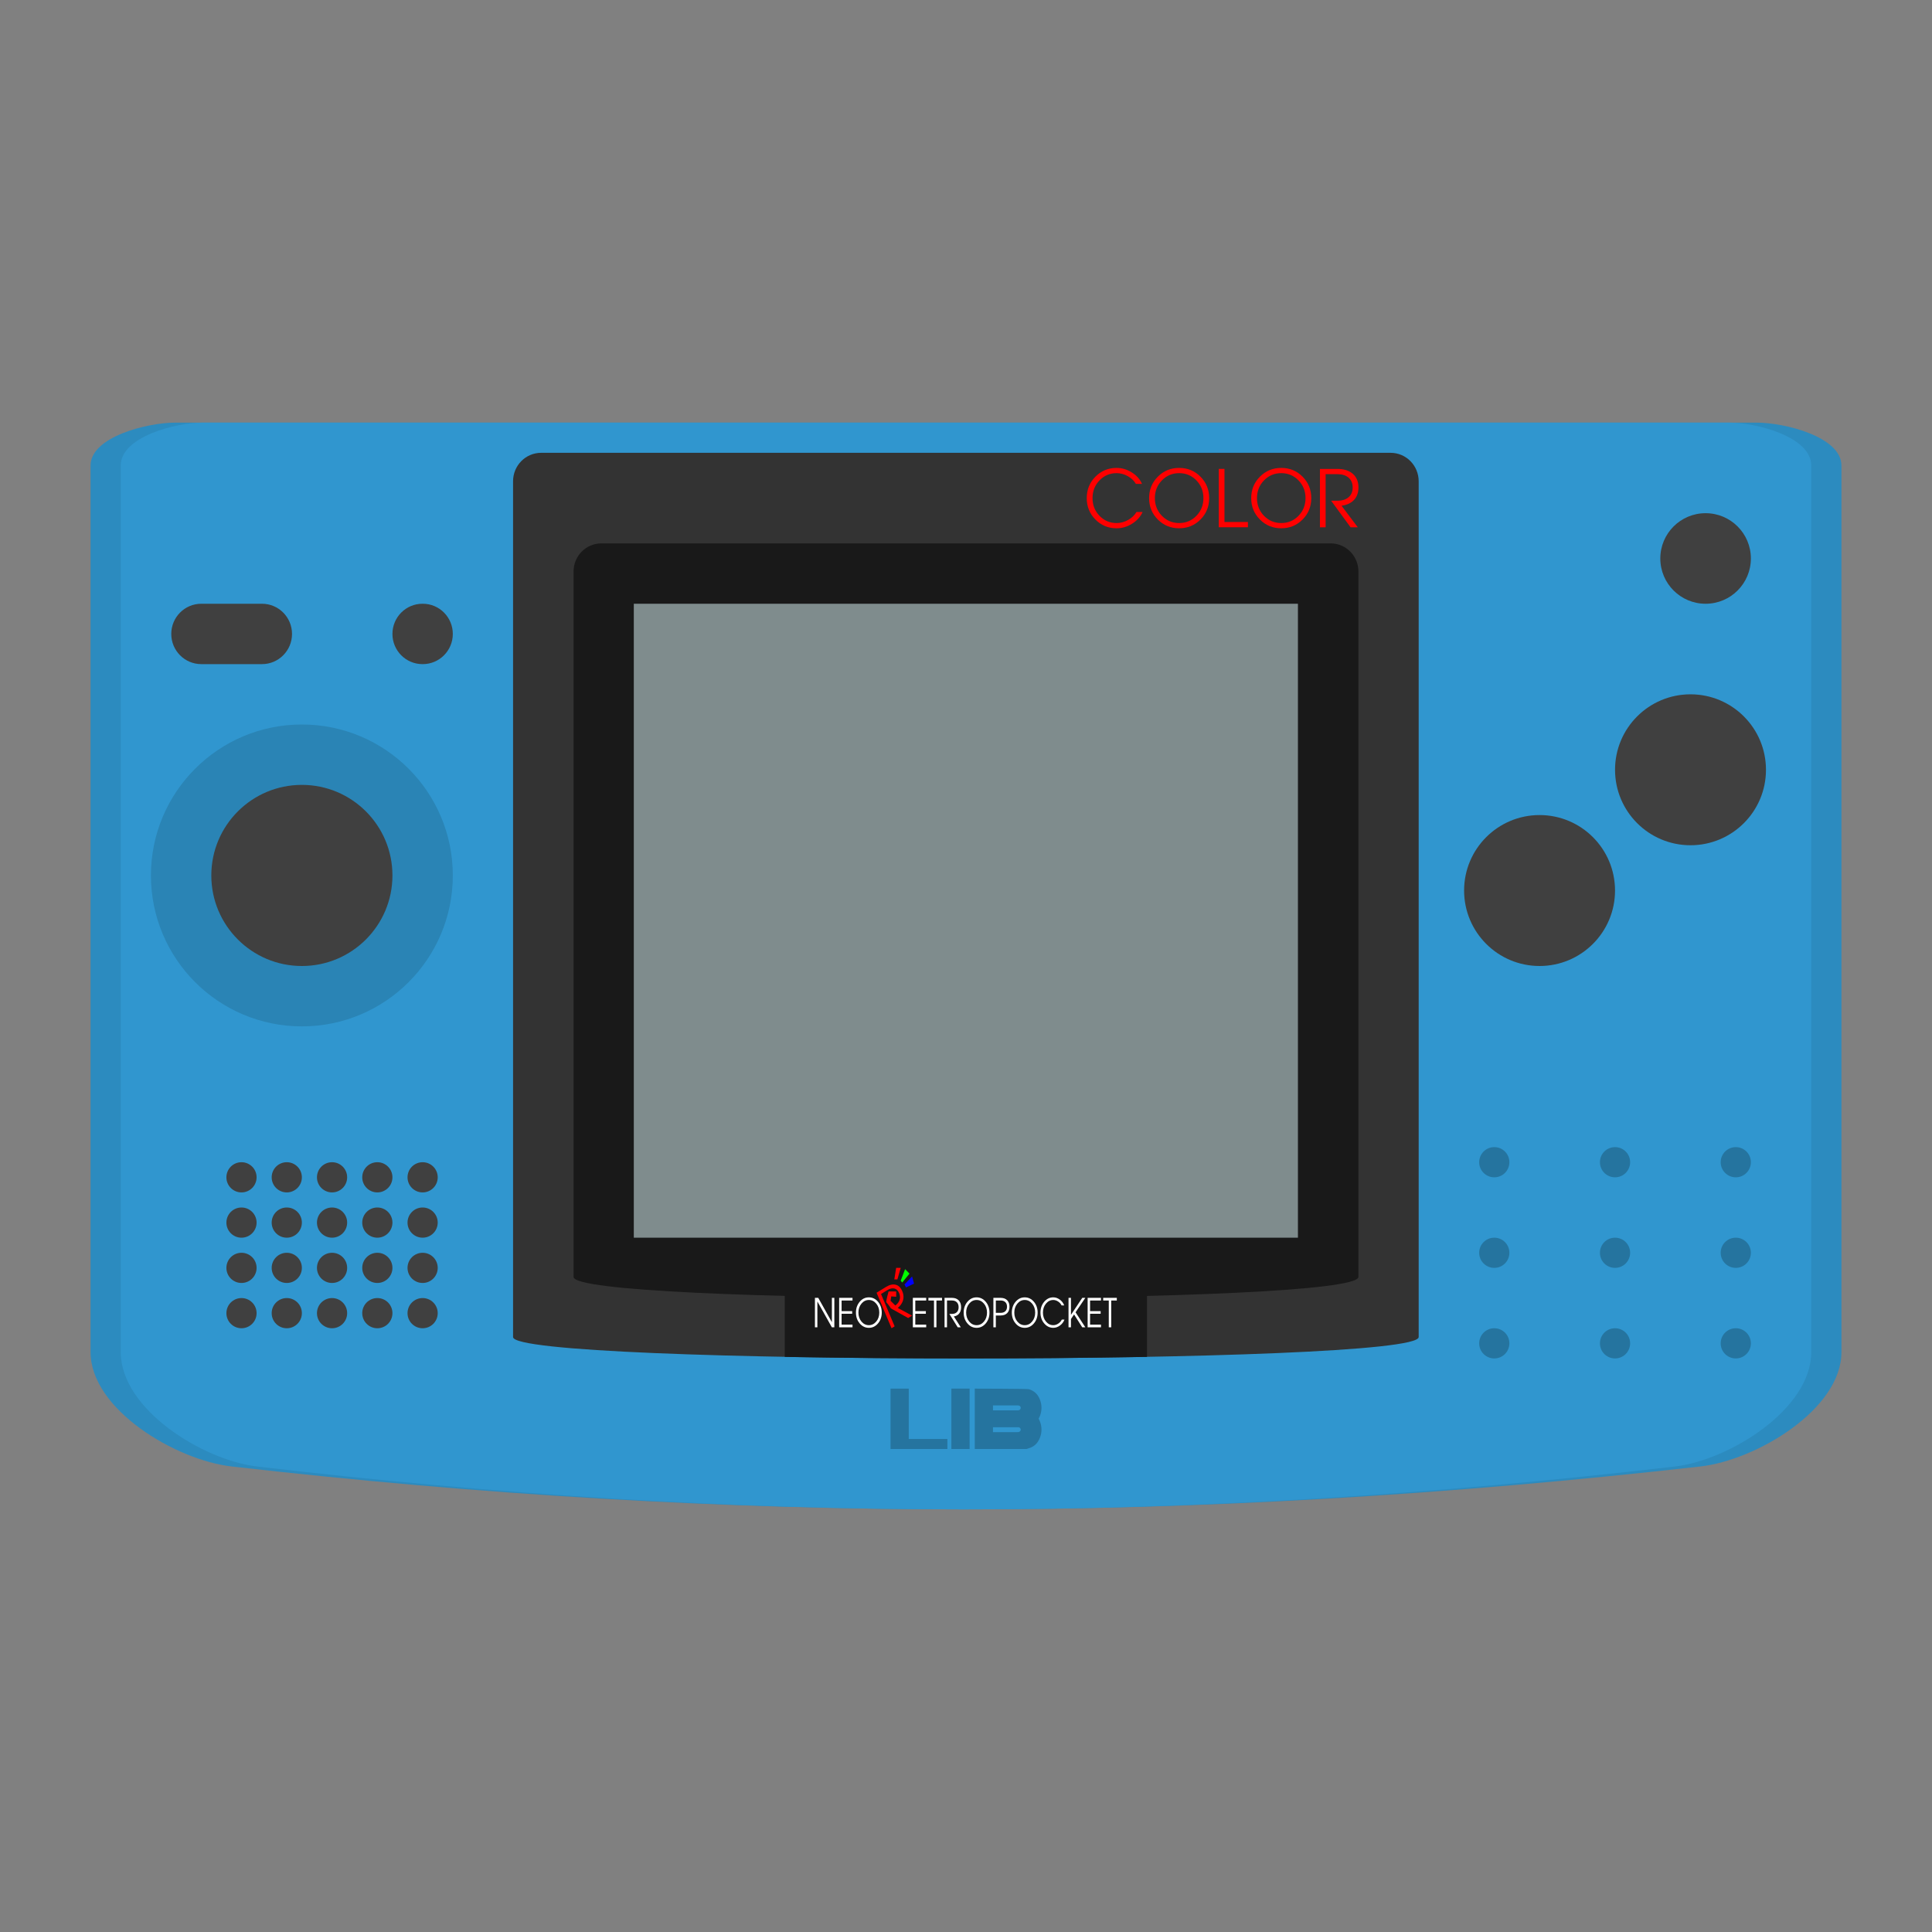 <?xml version="1.0" encoding="UTF-8" standalone="no"?>
<svg
   xmlns:dc="http://purl.org/dc/elements/1.1/"
   xmlns:cc="http://creativecommons.org/ns#"
   xmlns:rdf="http://www.w3.org/1999/02/22-rdf-syntax-ns#"
   xmlns:svg="http://www.w3.org/2000/svg"
   xmlns="http://www.w3.org/2000/svg"
   xmlns:sodipodi="http://sodipodi.sourceforge.net/DTD/sodipodi-0.dtd"
   xmlns:inkscape="http://www.inkscape.org/namespaces/inkscape"
   viewBox="0 0 341.333 341.333"
   height="256"
   width="256"
   xml:space="preserve"
   id="svg2"
   version="1.1"
   sodipodi:docname="SNK - Neo Geo Pocket Color.svg"
   inkscape:version="0.92.2 (5c3e80d, 2017-08-06)"><rect x="0" y="0" width="341.333" height="341.333" fill="#808080" stroke="none"/><sodipodi:namedview
     pagecolor="#ffffff"
     bordercolor="#666666"
     borderopacity="1"
     objecttolerance="10"
     gridtolerance="10"
     guidetolerance="10"
     inkscape:pageopacity="0"
     inkscape:pageshadow="2"
     inkscape:window-width="1024"
     inkscape:window-height="705"
     id="namedview150"
     showgrid="false"
     inkscape:pagecheckerboard="true"
     inkscape:zoom="1.9555921"
     inkscape:cx="98.149394"
     inkscape:cy="91.980992"
     inkscape:window-x="-8"
     inkscape:window-y="-8"
     inkscape:window-maximized="1"
     inkscape:current-layer="svg2" /><defs
     id="defs6"><clipPath
       id="clipPath18"
       clipPathUnits="userSpaceOnUse"><path
         id="path16"
         d="M 0,256 H 256 V 0 H 0 Z" /></clipPath><clipPath
       id="clipPath26"
       clipPathUnits="userSpaceOnUse"><path
         id="path24"
         d="M 4,208 H 252 V 48 H 4 Z" /></clipPath></defs><g
     id="g22"
     transform="matrix(1.333,0,0,-1.333,0,341.333)" /><path
     id="path38"
     style="fill:#2c8bbf;fill-opacity:1;fill-rule:nonzero;stroke:none;stroke-width:1.333"
     d="M 30.968,74.667 H 310.365 c 4.989,0 14.968,2.527 14.968,7.579 V 238.88 c 0,10.105 -15.028,19.095 -24.945,20.211 -89.807,10.107 -170.745,10.096 -259.441,0 C 31.014,257.961 16,248.985 16,238.88 V 82.245 c 0,-5.052 9.979,-7.579 14.968,-7.579"
     inkscape:connector-curvature="0" /><path
     id="path42"
     style="fill:#3096cf;fill-opacity:1;fill-rule:nonzero;stroke:none;stroke-width:1.333"
     d="M 35.785,74.667 H 305.549 c 4.816,0 14.451,2.527 14.451,7.579 V 238.88 c 0,10.105 -14.511,19.095 -24.085,20.211 -86.709,10.107 -164.857,10.096 -250.495,0 C 35.83,257.961 21.333,248.985 21.333,238.88 V 82.245 c 0,-5.052 9.635,-7.579 14.452,-7.579"
     inkscape:connector-curvature="0" /><path
     id="path46"
     style="fill:#333333;fill-opacity:1;fill-rule:nonzero;stroke:none;stroke-width:1.333"
     d="M 95.613,80 H 245.674 c 2.753,0 4.969,2.248 4.969,5.04 V 236.22 c 0,5.04 -160,5.04 -160,0 V 85.04 c 0,-2.792 2.216,-5.04 4.969,-5.04"
     inkscape:connector-curvature="0" /><path
     id="path50"
     style="fill:#191919;fill-opacity:1;fill-rule:nonzero;stroke:none;stroke-width:1.333"
     d="m 106.255,96 h 128.823 c 2.727,0 4.921,2.223 4.921,4.984 v 124.611 c 0,4.985 -138.667,4.985 -138.667,0 V 100.984 c 0,-2.761 2.196,-4.984 4.923,-4.984"
     inkscape:connector-curvature="0" /><path
     inkscape:connector-curvature="0"
     d="m 111.977,106.667 h 117.333 v 112 H 111.977 Z"
     style="fill:#7f8c8d;fill-opacity:1;fill-rule:nonzero;stroke:none;stroke-width:1.333;font-variant-east_asian:normal;opacity:1;vector-effect:none;stroke-linecap:butt;stroke-linejoin:miter;stroke-miterlimit:4;stroke-dasharray:none;stroke-dashoffset:0;stroke-opacity:1"
     id="path52" /><path
     id="path56"
     style="fill:#191919;fill-opacity:1;fill-rule:nonzero;stroke:none;stroke-width:1.333"
     d="m 202.644,239.727 v -13.865 h -64 v 13.865 c 20.288,0.364 43.712,0.364 64,0"
     inkscape:connector-curvature="0" /><path
     id="path60"
     style="fill:#ffffff;fill-opacity:1;fill-rule:nonzero;stroke:none;stroke-width:1.333"
     d="m 144.409,234.501 h -0.216 -0.216 v -5.204 h 0.293 0.295 l 2.409,4.301 v -4.301 h 0.216 0.216 v 5.204 h -0.216 -0.22 l -2.561,-4.571 z"
     inkscape:connector-curvature="0" /><path
     id="path64"
     style="fill:#ffffff;fill-opacity:1;fill-rule:nonzero;stroke:none;stroke-width:1.333"
     d="m 148.256,234.501 v -5.204 h 2.36 v 0.233 0.237 h -1.928 v 1.872 h 1.868 v 0.233 0.237 h -1.868 v 1.92 h 1.928 v 0.233 0.237 z"
     inkscape:connector-curvature="0" /><path
     id="path68"
     style="fill:#ffffff;fill-opacity:1;fill-rule:nonzero;stroke:none;stroke-width:1.333"
     d="m 154.812,233.479 c 0.356,-0.429 0.533,-0.956 0.533,-1.579 0,-0.623 -0.177,-1.149 -0.533,-1.58 -0.356,-0.431 -0.792,-0.647 -1.309,-0.647 -0.516,0 -0.952,0.216 -1.308,0.647 -0.356,0.431 -0.535,0.957 -0.535,1.58 0,0.623 0.179,1.149 0.535,1.579 0.356,0.429 0.792,0.644 1.308,0.644 0.517,0 0.953,-0.215 1.309,-0.644 m -2.927,0.332 c -0.443,-0.52 -0.663,-1.157 -0.663,-1.911 0,-0.753 0.22,-1.391 0.663,-1.912 0.441,-0.521 0.98,-0.781 1.617,-0.781 0.639,0 1.179,0.26 1.619,0.781 0.441,0.521 0.661,1.159 0.661,1.912 0,0.753 -0.22,1.391 -0.661,1.911 -0.44,0.52 -0.98,0.78 -1.619,0.78 -0.637,0 -1.176,-0.26 -1.617,-0.78"
     inkscape:connector-curvature="0" /><path
     id="path72"
     style="fill:#ffffff;fill-opacity:1;fill-rule:nonzero;stroke:none;stroke-width:1.333"
     d="m 161.276,234.501 v -5.204 h 2.36 v 0.233 0.237 h -1.928 v 1.872 h 1.868 v 0.233 0.237 h -1.868 v 1.92 h 1.928 v 0.233 0.237 z"
     inkscape:connector-curvature="0" /><path
     id="path76"
     style="fill:#ffffff;fill-opacity:1;fill-rule:nonzero;stroke:none;stroke-width:1.333"
     d="m 165.012,229.767 h -0.987 v -0.233 -0.237 h 2.405 v 0.233 0.237 h -0.987 v 4.733 h -0.216 -0.216 z"
     inkscape:connector-curvature="0" /><path
     id="path80"
     style="fill:#ffffff;fill-opacity:1;fill-rule:nonzero;stroke:none;stroke-width:1.333"
     d="m 166.877,229.296 h 0.216 1.097 c 0.504,0 0.899,0.147 1.183,0.439 0.285,0.292 0.427,0.697 0.427,1.217 0,0.517 -0.141,0.921 -0.427,1.212 -0.22,0.223 -0.505,0.361 -0.856,0.416 l 1.232,1.92 h -0.273 -0.273 l -1.475,-2.367 h 0.463 c 0.368,0 0.655,-0.104 0.861,-0.312 0.207,-0.209 0.311,-0.499 0.311,-0.869 0,-0.373 -0.104,-0.665 -0.311,-0.875 -0.207,-0.209 -0.493,-0.315 -0.861,-0.315 h -0.881 v 4.737 h -0.216 -0.216 z"
     inkscape:connector-curvature="0" /><path
     id="path84"
     style="fill:#ffffff;fill-opacity:1;fill-rule:nonzero;stroke:none;stroke-width:1.333"
     d="m 173.845,233.479 c 0.356,-0.429 0.533,-0.956 0.533,-1.579 0,-0.623 -0.177,-1.149 -0.533,-1.58 -0.356,-0.431 -0.792,-0.647 -1.309,-0.647 -0.516,0 -0.952,0.216 -1.308,0.647 -0.356,0.431 -0.535,0.957 -0.535,1.58 0,0.623 0.179,1.149 0.535,1.579 0.356,0.429 0.792,0.644 1.308,0.644 0.517,0 0.953,-0.215 1.309,-0.644 m -2.927,0.332 c -0.443,-0.52 -0.663,-1.157 -0.663,-1.911 0,-0.753 0.22,-1.391 0.663,-1.912 0.441,-0.521 0.98,-0.781 1.617,-0.781 0.639,0 1.179,0.26 1.619,0.781 0.441,0.521 0.661,1.159 0.661,1.912 0,0.753 -0.22,1.391 -0.661,1.911 -0.44,0.52 -0.98,0.78 -1.619,0.78 -0.637,0 -1.176,-0.26 -1.617,-0.78"
     inkscape:connector-curvature="0" /><path
     id="path88"
     style="fill:#ffffff;fill-opacity:1;fill-rule:nonzero;stroke:none;stroke-width:1.333"
     d="m 175.937,231.945 h 0.847 c 0.355,0 0.632,-0.096 0.831,-0.288 0.199,-0.193 0.299,-0.46 0.299,-0.801 0,-0.341 -0.1,-0.608 -0.299,-0.801 -0.199,-0.195 -0.476,-0.291 -0.831,-0.291 h -0.847 z m -0.432,-2.649 h 0.216 1.063 c 0.492,0 0.876,0.139 1.152,0.415 0.277,0.276 0.416,0.657 0.416,1.145 0,0.488 -0.139,0.869 -0.416,1.144 -0.276,0.275 -0.66,0.412 -1.152,0.412 h -0.847 v 2.089 h -0.216 -0.216 z"
     inkscape:connector-curvature="0" /><path
     id="path92"
     style="fill:#ffffff;fill-opacity:1;fill-rule:nonzero;stroke:none;stroke-width:1.333"
     d="m 182.353,233.479 c 0.356,-0.429 0.533,-0.956 0.533,-1.579 0,-0.623 -0.177,-1.149 -0.533,-1.58 -0.356,-0.431 -0.792,-0.647 -1.309,-0.647 -0.516,0 -0.952,0.216 -1.308,0.647 -0.356,0.431 -0.535,0.957 -0.535,1.58 0,0.623 0.179,1.149 0.535,1.579 0.356,0.429 0.792,0.644 1.308,0.644 0.517,0 0.953,-0.215 1.309,-0.644 m -2.927,0.332 c -0.443,-0.52 -0.663,-1.157 -0.663,-1.911 0,-0.753 0.22,-1.391 0.663,-1.912 0.441,-0.521 0.98,-0.781 1.617,-0.781 0.639,0 1.179,0.26 1.619,0.781 0.441,0.521 0.661,1.159 0.661,1.912 0,0.753 -0.22,1.391 -0.661,1.911 -0.44,0.52 -0.98,0.78 -1.619,0.78 -0.637,0 -1.176,-0.26 -1.617,-0.78"
     inkscape:connector-curvature="0" /><path
     id="path96"
     style="fill:#ffffff;fill-opacity:1;fill-rule:nonzero;stroke:none;stroke-width:1.333"
     d="m 188.063,233.137 c -0.157,0.421 -0.421,0.769 -0.793,1.043 -0.372,0.273 -0.765,0.411 -1.18,0.411 -0.633,0 -1.169,-0.26 -1.608,-0.78 -0.439,-0.52 -0.659,-1.156 -0.659,-1.911 0,-0.753 0.22,-1.391 0.659,-1.911 0.439,-0.521 0.975,-0.783 1.608,-0.783 0.405,0 0.791,0.135 1.153,0.403 0.363,0.268 0.621,0.609 0.777,1.024 h -0.467 c -0.136,-0.283 -0.341,-0.512 -0.615,-0.691 -0.275,-0.179 -0.557,-0.268 -0.849,-0.268 -0.512,0 -0.944,0.215 -1.297,0.645 -0.355,0.431 -0.531,0.957 -0.531,1.58 0,0.624 0.176,1.149 0.531,1.579 0.353,0.429 0.785,0.644 1.297,0.644 0.301,0 0.593,-0.092 0.875,-0.276 0.281,-0.184 0.492,-0.421 0.632,-0.709 z"
     inkscape:connector-curvature="0" /><path
     id="path100"
     style="fill:#ffffff;fill-opacity:1;fill-rule:nonzero;stroke:none;stroke-width:1.333"
     d="m 188.78,229.296 h 0.216 0.216 v 3.001 l 1.996,-3.001 h 0.271 0.269 l -1.725,2.549 1.725,2.655 h -0.272 -0.273 l -1.444,-2.272 -0.547,0.805 v 1.467 h -0.216 -0.216 z"
     inkscape:connector-curvature="0" /><path
     id="path104"
     style="fill:#ffffff;fill-opacity:1;fill-rule:nonzero;stroke:none;stroke-width:1.333"
     d="m 192.155,234.501 v -5.204 h 2.36 v 0.233 0.237 h -1.928 v 1.872 h 1.868 v 0.233 0.237 h -1.868 v 1.92 h 1.928 v 0.233 0.237 z"
     inkscape:connector-curvature="0" /><path
     id="path108"
     style="fill:#ffffff;fill-opacity:1;fill-rule:nonzero;stroke:none;stroke-width:1.333"
     d="m 195.891,229.767 h -0.987 v -0.233 -0.237 H 197.31 v 0.233 0.237 h -0.987 v 4.733 h -0.216 -0.216 z"
     inkscape:connector-curvature="0" /><path
     id="path112"
     style="fill:#ff0000;fill-opacity:1;fill-rule:nonzero;stroke:none;stroke-width:1.333"
     d="m 158.61,231.076 c 0.416,-0.339 0.705,-0.728 0.871,-1.167 0.212,-0.571 0.187,-1.169 -0.076,-1.793 -0.264,-0.627 -0.651,-1.007 -1.157,-1.137 -0.508,-0.132 -1.08,-0.001 -1.717,0.391 l -1.388,0.852 -0.273,0.168 2.643,6.277 0.273,-0.168 0.272,-0.168 -2.404,-5.713 1.113,-0.685 c 0.465,-0.285 0.881,-0.381 1.249,-0.289 0.368,0.092 0.645,0.363 0.836,0.813 0.188,0.448 0.204,0.877 0.049,1.289 -0.131,0.345 -0.376,0.644 -0.724,0.9 l -0.835,-0.832 0.113,-0.775 0.876,0.064 v -0.936 h -1.343 c 0,0 -0.501,1.776 -0.395,1.905 0.107,0.129 0.721,0.872 0.791,1.079 l 3.065,1.709 0.345,-0.212 0.345,-0.212 z"
     inkscape:connector-curvature="0" /><path
     id="path116"
     style="fill:#ff0000;fill-opacity:1;fill-rule:nonzero;stroke:none;stroke-width:1.333"
     d="m 158.331,224 h 0.801 l -0.588,2.035 h -0.54 z"
     inkscape:connector-curvature="0" /><path
     id="path120"
     style="fill:#00ff00;fill-opacity:1;fill-rule:nonzero;stroke:none;stroke-width:1.333"
     d="m 159.133,226.261 0.267,0.323 1.284,-1.567 -0.776,-0.791 z"
     inkscape:connector-curvature="0" /><path
     id="path124"
     style="fill:#0000ff;fill-opacity:1;fill-rule:nonzero;stroke:none;stroke-width:1.333"
     d="m 159.801,226.929 1.34,-1.411 0.344,1.259 -1.417,0.679 z"
     inkscape:connector-curvature="0" /><path
     inkscape:connector-curvature="0"
     d="m 168.084,245.333 h 3.219 V 256 H 168.084 Z"
     style="fill:#25749f;fill-opacity:1;fill-rule:nonzero;stroke:none;stroke-width:1.333"
     id="path126" /><path
     id="path130"
     style="fill:#25749f;fill-opacity:1;fill-rule:nonzero;stroke:none;stroke-width:1.333"
     d="m 180.084,252.959 c -0.072,0.033 -0.156,0.047 -0.235,0.057 -0.081,0.009 -0.163,0.003 -0.244,0.003 -1.391,0 -2.783,0 -4.173,0 v -0.863 h 4.516 c 0.041,0.007 0.081,0.016 0.12,0.031 0.159,0.061 0.275,0.235 0.265,0.395 -0.009,0.177 -0.097,0.307 -0.249,0.377 m -0.525,-4.664 c 0.091,0 0.181,-0.005 0.271,0.003 0.081,0.007 0.164,0.017 0.239,0.045 0.159,0.061 0.275,0.235 0.265,0.395 -0.009,0.177 -0.097,0.308 -0.249,0.377 -0.072,0.033 -0.156,0.048 -0.235,0.057 -0.033,0.004 -0.068,0.004 -0.101,0.004 -0.011,0 -0.02,0 -0.031,0 -0.037,0 -0.075,-10e-4 -0.112,-10e-4 -1.391,0 -2.783,0 -4.173,0 v -0.88 c 1.376,0 2.751,0 4.127,0 m 3.943,2.347 c 0.079,-0.139 0.149,-0.287 0.212,-0.445 0.389,-0.988 0.38,-1.992 -0.011,-2.976 -0.367,-0.927 -1.023,-1.527 -1.948,-1.787 -0.308,-0.087 -9.543,-0.101 -9.543,-0.101 v 10.667 c 0,0 7.188,0 9.172,0 0.091,-0.035 0.18,-0.08 0.275,-0.104 0.983,-0.251 1.669,-0.877 2.055,-1.855 0.389,-0.988 0.38,-1.992 -0.011,-2.976 -0.059,-0.149 -0.127,-0.289 -0.201,-0.423"
     inkscape:connector-curvature="0" /><path
     id="path134"
     style="fill:#25749f;fill-opacity:1;fill-rule:nonzero;stroke:none;stroke-width:1.333"
     d="m 160.553,254.232 v -8.899 h -3.219 v 10.667 h 10.044 v -1.768 z"
     inkscape:connector-curvature="0" /><path
     id="path138"
     style="fill:#404040;fill-opacity:1;fill-rule:nonzero;stroke:none;stroke-width:1.333"
     d="m 35.559,106.667 h 10.732 c 2.927,0 5.3,2.388 5.3,5.333 0,2.945 -2.373,5.333 -5.3,5.333 h -10.732 c -2.928,0 -5.301,-2.388 -5.301,-5.333 0,-2.945 2.373,-5.333 5.301,-5.333"
     inkscape:connector-curvature="0" /><path
     id="path142"
     style="fill:#404040;fill-opacity:1;fill-rule:nonzero;stroke:none;stroke-width:1.333"
     d="m 74.634,106.667 h 0.065 c 2.927,0 5.3,2.388 5.3,5.333 0,2.945 -2.373,5.333 -5.3,5.333 h -0.065 c -2.928,0 -5.301,-2.388 -5.301,-5.333 0,-2.945 2.373,-5.333 5.301,-5.333"
     inkscape:connector-curvature="0" /><path
     id="path146"
     style="fill:#404040;fill-opacity:1;fill-rule:nonzero;stroke:none;stroke-width:1.333"
     d="m 285.333,157.333 c 0,7.364 -5.969,13.333 -13.333,13.333 -7.364,0 -13.333,-5.969 -13.333,-13.333 C 258.667,149.969 264.636,144 272,144 c 7.364,0 13.333,5.969 13.333,13.333"
     inkscape:connector-curvature="0" /><path
     id="path150"
     style="fill:#404040;fill-opacity:1;fill-rule:nonzero;stroke:none;stroke-width:1.333"
     d="m 312,136 c 0,7.364 -5.969,13.333 -13.333,13.333 -7.364,0 -13.333,-5.969 -13.333,-13.333 0,-7.364 5.969,-13.333 13.333,-13.333 7.364,0 13.333,5.969 13.333,13.333"
     inkscape:connector-curvature="0" /><path
     id="path154"
     style="fill:#2a84b5;fill-opacity:1;fill-rule:nonzero;stroke:none;stroke-width:1.333"
     d="m 80,154.667 c 0,14.728 -11.939,26.667 -26.667,26.667 -14.728,0 -26.667,-11.939 -26.667,-26.667 0,-14.728 11.939,-26.667 26.667,-26.667 14.728,0 26.667,11.939 26.667,26.667"
     inkscape:connector-curvature="0" /><path
     id="path158"
     style="fill:#404040;fill-opacity:1;fill-rule:nonzero;stroke:none;stroke-width:1.333"
     d="m 69.333,154.667 c 0,8.836 -7.164,16 -16,16 -8.836,0 -16,-7.164 -16,-16 0,-8.836 7.164,-16 16,-16 8.836,0 16,7.164 16,16"
     inkscape:connector-curvature="0" /><path
     id="path162"
     style="fill:#404040;fill-opacity:1;fill-rule:nonzero;stroke:none;stroke-width:1.333"
     d="m 309.333,98.667 c 0,4.419 -3.581,8 -8,8 -4.419,0 -8,-3.581 -8,-8 0,-4.419 3.581,-8 8,-8 4.419,0 8,3.581 8,8"
     inkscape:connector-curvature="0" /><path
     id="path166"
     style="fill:#404040;fill-opacity:1;fill-rule:nonzero;stroke:none;stroke-width:1.333"
     d="m 45.333,208 c 0,1.473 -1.193,2.667 -2.667,2.667 -1.473,0 -2.667,-1.193 -2.667,-2.667 0,-1.473 1.193,-2.667 2.667,-2.667 1.473,0 2.667,1.193 2.667,2.667"
     inkscape:connector-curvature="0" /><path
     id="path170"
     style="fill:#404040;fill-opacity:1;fill-rule:nonzero;stroke:none;stroke-width:1.333"
     d="m 53.333,208 c 0,1.473 -1.193,2.667 -2.667,2.667 -1.473,0 -2.667,-1.193 -2.667,-2.667 0,-1.473 1.193,-2.667 2.667,-2.667 1.473,0 2.667,1.193 2.667,2.667"
     inkscape:connector-curvature="0" /><path
     id="path174"
     style="fill:#404040;fill-opacity:1;fill-rule:nonzero;stroke:none;stroke-width:1.333"
     d="m 61.333,208 c 0,1.473 -1.193,2.667 -2.667,2.667 -1.473,0 -2.667,-1.193 -2.667,-2.667 0,-1.473 1.193,-2.667 2.667,-2.667 1.473,0 2.667,1.193 2.667,2.667"
     inkscape:connector-curvature="0" /><path
     id="path178"
     style="fill:#404040;fill-opacity:1;fill-rule:nonzero;stroke:none;stroke-width:1.333"
     d="m 69.333,208 c 0,1.473 -1.193,2.667 -2.667,2.667 -1.473,0 -2.667,-1.193 -2.667,-2.667 0,-1.473 1.193,-2.667 2.667,-2.667 1.473,0 2.667,1.193 2.667,2.667"
     inkscape:connector-curvature="0" /><path
     id="path182"
     style="fill:#404040;fill-opacity:1;fill-rule:nonzero;stroke:none;stroke-width:1.333"
     d="m 77.333,208 c 0,1.473 -1.193,2.667 -2.667,2.667 -1.473,0 -2.667,-1.193 -2.667,-2.667 0,-1.473 1.193,-2.667 2.667,-2.667 1.473,0 2.667,1.193 2.667,2.667"
     inkscape:connector-curvature="0" /><path
     id="path186"
     style="fill:#404040;fill-opacity:1;fill-rule:nonzero;stroke:none;stroke-width:1.333"
     d="m 45.333,216 c 0,1.473 -1.193,2.667 -2.667,2.667 -1.473,0 -2.667,-1.193 -2.667,-2.667 0,-1.473 1.193,-2.667 2.667,-2.667 1.473,0 2.667,1.193 2.667,2.667"
     inkscape:connector-curvature="0" /><path
     id="path190"
     style="fill:#404040;fill-opacity:1;fill-rule:nonzero;stroke:none;stroke-width:1.333"
     d="m 53.333,216 c 0,1.473 -1.193,2.667 -2.667,2.667 -1.473,0 -2.667,-1.193 -2.667,-2.667 0,-1.473 1.193,-2.667 2.667,-2.667 1.473,0 2.667,1.193 2.667,2.667"
     inkscape:connector-curvature="0" /><path
     id="path194"
     style="fill:#404040;fill-opacity:1;fill-rule:nonzero;stroke:none;stroke-width:1.333"
     d="m 61.333,216 c 0,1.473 -1.193,2.667 -2.667,2.667 -1.473,0 -2.667,-1.193 -2.667,-2.667 0,-1.473 1.193,-2.667 2.667,-2.667 1.473,0 2.667,1.193 2.667,2.667"
     inkscape:connector-curvature="0" /><path
     id="path198"
     style="fill:#404040;fill-opacity:1;fill-rule:nonzero;stroke:none;stroke-width:1.333"
     d="m 69.333,216 c 0,1.473 -1.193,2.667 -2.667,2.667 -1.473,0 -2.667,-1.193 -2.667,-2.667 0,-1.473 1.193,-2.667 2.667,-2.667 1.473,0 2.667,1.193 2.667,2.667"
     inkscape:connector-curvature="0" /><path
     id="path202"
     style="fill:#404040;fill-opacity:1;fill-rule:nonzero;stroke:none;stroke-width:1.333"
     d="m 77.333,216 c 0,1.473 -1.193,2.667 -2.667,2.667 -1.473,0 -2.667,-1.193 -2.667,-2.667 0,-1.473 1.193,-2.667 2.667,-2.667 1.473,0 2.667,1.193 2.667,2.667"
     inkscape:connector-curvature="0" /><path
     id="path206"
     style="fill:#404040;fill-opacity:1;fill-rule:nonzero;stroke:none;stroke-width:1.333"
     d="m 45.333,224 c 0,1.473 -1.193,2.667 -2.667,2.667 -1.473,0 -2.667,-1.193 -2.667,-2.667 0,-1.473 1.193,-2.667 2.667,-2.667 1.473,0 2.667,1.193 2.667,2.667"
     inkscape:connector-curvature="0" /><path
     id="path210"
     style="fill:#404040;fill-opacity:1;fill-rule:nonzero;stroke:none;stroke-width:1.333"
     d="m 53.333,224 c 0,1.473 -1.193,2.667 -2.667,2.667 -1.473,0 -2.667,-1.193 -2.667,-2.667 0,-1.473 1.193,-2.667 2.667,-2.667 1.473,0 2.667,1.193 2.667,2.667"
     inkscape:connector-curvature="0" /><path
     id="path214"
     style="fill:#404040;fill-opacity:1;fill-rule:nonzero;stroke:none;stroke-width:1.333"
     d="m 61.333,224 c 0,1.473 -1.193,2.667 -2.667,2.667 -1.473,0 -2.667,-1.193 -2.667,-2.667 0,-1.473 1.193,-2.667 2.667,-2.667 1.473,0 2.667,1.193 2.667,2.667"
     inkscape:connector-curvature="0" /><path
     id="path218"
     style="fill:#404040;fill-opacity:1;fill-rule:nonzero;stroke:none;stroke-width:1.333"
     d="m 69.333,224 c 0,1.473 -1.193,2.667 -2.667,2.667 -1.473,0 -2.667,-1.193 -2.667,-2.667 0,-1.473 1.193,-2.667 2.667,-2.667 1.473,0 2.667,1.193 2.667,2.667"
     inkscape:connector-curvature="0" /><path
     id="path222"
     style="fill:#404040;fill-opacity:1;fill-rule:nonzero;stroke:none;stroke-width:1.333"
     d="m 77.333,224 c 0,1.473 -1.193,2.667 -2.667,2.667 -1.473,0 -2.667,-1.193 -2.667,-2.667 0,-1.473 1.193,-2.667 2.667,-2.667 1.473,0 2.667,1.193 2.667,2.667"
     inkscape:connector-curvature="0" /><path
     id="path226"
     style="fill:#404040;fill-opacity:1;fill-rule:nonzero;stroke:none;stroke-width:1.333"
     d="m 45.333,232 c 0,1.473 -1.193,2.667 -2.667,2.667 -1.473,0 -2.667,-1.193 -2.667,-2.667 0,-1.473 1.193,-2.667 2.667,-2.667 1.473,0 2.667,1.193 2.667,2.667"
     inkscape:connector-curvature="0" /><path
     id="path230"
     style="fill:#404040;fill-opacity:1;fill-rule:nonzero;stroke:none;stroke-width:1.333"
     d="m 53.333,232 c 0,1.473 -1.193,2.667 -2.667,2.667 -1.473,0 -2.667,-1.193 -2.667,-2.667 0,-1.473 1.193,-2.667 2.667,-2.667 1.473,0 2.667,1.193 2.667,2.667"
     inkscape:connector-curvature="0" /><path
     id="path234"
     style="fill:#404040;fill-opacity:1;fill-rule:nonzero;stroke:none;stroke-width:1.333"
     d="m 61.333,232 c 0,1.473 -1.193,2.667 -2.667,2.667 -1.473,0 -2.667,-1.193 -2.667,-2.667 0,-1.473 1.193,-2.667 2.667,-2.667 1.473,0 2.667,1.193 2.667,2.667"
     inkscape:connector-curvature="0" /><path
     id="path238"
     style="fill:#404040;fill-opacity:1;fill-rule:nonzero;stroke:none;stroke-width:1.333"
     d="m 69.333,232 c 0,1.473 -1.193,2.667 -2.667,2.667 -1.473,0 -2.667,-1.193 -2.667,-2.667 0,-1.473 1.193,-2.667 2.667,-2.667 1.473,0 2.667,1.193 2.667,2.667"
     inkscape:connector-curvature="0" /><path
     id="path242"
     style="fill:#404040;fill-opacity:1;fill-rule:nonzero;stroke:none;stroke-width:1.333"
     d="m 77.333,232 c 0,1.473 -1.193,2.667 -2.667,2.667 -1.473,0 -2.667,-1.193 -2.667,-2.667 0,-1.473 1.193,-2.667 2.667,-2.667 1.473,0 2.667,1.193 2.667,2.667"
     inkscape:connector-curvature="0" /><path
     id="path246"
     style="fill:#25749f;fill-opacity:1;fill-rule:nonzero;stroke:none;stroke-width:1.333"
     d="m 266.667,205.333 c 0,1.473 -1.193,2.667 -2.667,2.667 -1.473,0 -2.667,-1.193 -2.667,-2.667 0,-1.473 1.193,-2.667 2.667,-2.667 1.473,0 2.667,1.193 2.667,2.667"
     inkscape:connector-curvature="0" /><path
     id="path250"
     style="fill:#25749f;fill-opacity:1;fill-rule:nonzero;stroke:none;stroke-width:1.333"
     d="m 288,205.333 c 0,1.473 -1.193,2.667 -2.667,2.667 -1.473,0 -2.667,-1.193 -2.667,-2.667 0,-1.473 1.193,-2.667 2.667,-2.667 1.473,0 2.667,1.193 2.667,2.667"
     inkscape:connector-curvature="0" /><path
     id="path254"
     style="fill:#25749f;fill-opacity:1;fill-rule:nonzero;stroke:none;stroke-width:1.333"
     d="M 309.333,205.333 C 309.333,206.807 308.14,208 306.667,208 305.193,208 304,206.807 304,205.333 c 0,-1.473 1.193,-2.667 2.667,-2.667 1.473,0 2.667,1.193 2.667,2.667"
     inkscape:connector-curvature="0" /><path
     id="path258"
     style="fill:#25749f;fill-opacity:1;fill-rule:nonzero;stroke:none;stroke-width:1.333"
     d="m 266.667,221.333 c 0,1.473 -1.193,2.667 -2.667,2.667 -1.473,0 -2.667,-1.193 -2.667,-2.667 0,-1.473 1.193,-2.667 2.667,-2.667 1.473,0 2.667,1.193 2.667,2.667"
     inkscape:connector-curvature="0" /><path
     id="path262"
     style="fill:#25749f;fill-opacity:1;fill-rule:nonzero;stroke:none;stroke-width:1.333"
     d="m 288,221.333 c 0,1.473 -1.193,2.667 -2.667,2.667 -1.473,0 -2.667,-1.193 -2.667,-2.667 0,-1.473 1.193,-2.667 2.667,-2.667 1.473,0 2.667,1.193 2.667,2.667"
     inkscape:connector-curvature="0" /><path
     id="path266"
     style="fill:#25749f;fill-opacity:1;fill-rule:nonzero;stroke:none;stroke-width:1.333"
     d="M 309.333,221.333 C 309.333,222.807 308.14,224 306.667,224 305.193,224 304,222.807 304,221.333 c 0,-1.473 1.193,-2.667 2.667,-2.667 1.473,0 2.667,1.193 2.667,2.667"
     inkscape:connector-curvature="0" /><path
     id="path270"
     style="fill:#25749f;fill-opacity:1;fill-rule:nonzero;stroke:none;stroke-width:1.333"
     d="m 266.667,237.333 c 0,1.473 -1.193,2.667 -2.667,2.667 -1.473,0 -2.667,-1.193 -2.667,-2.667 0,-1.473 1.193,-2.667 2.667,-2.667 1.473,0 2.667,1.193 2.667,2.667"
     inkscape:connector-curvature="0" /><path
     id="path274"
     style="fill:#25749f;fill-opacity:1;fill-rule:nonzero;stroke:none;stroke-width:1.333"
     d="m 288,237.333 c 0,1.473 -1.193,2.667 -2.667,2.667 -1.473,0 -2.667,-1.193 -2.667,-2.667 0,-1.473 1.193,-2.667 2.667,-2.667 1.473,0 2.667,1.193 2.667,2.667"
     inkscape:connector-curvature="0" /><path
     id="path278"
     style="fill:#25749f;fill-opacity:1;fill-rule:nonzero;stroke:none;stroke-width:1.333"
     d="M 309.333,237.333 C 309.333,238.807 308.14,240 306.667,240 305.193,240 304,238.807 304,237.333 c 0,-1.473 1.193,-2.667 2.667,-2.667 1.473,0 2.667,1.193 2.667,2.667"
     inkscape:connector-curvature="0" /><path
     id="path282"
     style="fill:#ff0000;fill-opacity:1;fill-rule:nonzero;stroke:none;stroke-width:1.333"
     d="m 201.866,90.454 c -0.367,0.835 -0.981,1.524 -1.847,2.065 -0.864,0.543 -1.78,0.815 -2.745,0.815 -1.473,0 -2.721,-0.516 -3.743,-1.545 -1.021,-1.031 -1.532,-2.292 -1.532,-3.785 0,-1.493 0.511,-2.756 1.532,-3.788 1.021,-1.032 2.269,-1.548 3.743,-1.548 0.944,0 1.839,0.265 2.683,0.796 0.845,0.531 1.448,1.207 1.811,2.028 h -1.085 c -0.319,-0.557 -0.796,-1.013 -1.433,-1.368 -0.637,-0.353 -1.296,-0.531 -1.975,-0.531 -1.191,0 -2.199,0.427 -3.021,1.28 -0.823,0.853 -1.233,1.896 -1.233,3.131 0,1.235 0.411,2.277 1.233,3.128 0.823,0.851 1.831,1.276 3.021,1.276 0.701,0 1.38,-0.183 2.035,-0.548 0.655,-0.365 1.145,-0.833 1.472,-1.405 z"
     inkscape:connector-curvature="0" /><path
     id="path286"
     style="fill:#ff0000;fill-opacity:1;fill-rule:nonzero;stroke:none;stroke-width:1.333"
     d="m 211.371,91.131 c 0.827,-0.851 1.241,-1.893 1.241,-3.128 0,-1.235 -0.415,-2.277 -1.241,-3.131 -0.827,-0.853 -1.843,-1.28 -3.047,-1.28 -1.2,0 -2.215,0.427 -3.044,1.28 -0.829,0.853 -1.244,1.896 -1.244,3.131 0,1.235 0.415,2.277 1.244,3.128 0.829,0.851 1.844,1.276 3.044,1.276 1.204,0 2.22,-0.425 3.047,-1.276 m -6.812,0.657 c -1.028,-1.031 -1.543,-2.292 -1.543,-3.785 0,-1.493 0.515,-2.756 1.543,-3.788 1.028,-1.032 2.283,-1.548 3.765,-1.548 1.487,0 2.743,0.516 3.768,1.548 1.025,1.032 1.539,2.295 1.539,3.788 0,1.493 -0.513,2.755 -1.539,3.785 -1.025,1.029 -2.281,1.545 -3.768,1.545 -1.483,0 -2.737,-0.516 -3.765,-1.545"
     inkscape:connector-curvature="0" /><path
     id="path290"
     style="fill:#ff0000;fill-opacity:1;fill-rule:nonzero;stroke:none;stroke-width:1.333"
     d="M 215.325,93.156 V 82.843 h 0.503 0.503 v 9.381 h 4.143 v 0.463 0.469 z"
     inkscape:connector-curvature="0" /><path
     id="path294"
     style="fill:#ff0000;fill-opacity:1;fill-rule:nonzero;stroke:none;stroke-width:1.333"
     d="m 229.409,91.131 c 0.827,-0.851 1.241,-1.893 1.241,-3.128 0,-1.235 -0.415,-2.277 -1.241,-3.131 -0.827,-0.853 -1.843,-1.28 -3.047,-1.28 -1.2,0 -2.215,0.427 -3.044,1.28 -0.829,0.853 -1.244,1.896 -1.244,3.131 0,1.235 0.415,2.277 1.244,3.128 0.829,0.851 1.844,1.276 3.044,1.276 1.204,0 2.22,-0.425 3.047,-1.276 m -6.812,0.657 c -1.028,-1.031 -1.543,-2.292 -1.543,-3.785 0,-1.493 0.515,-2.756 1.543,-3.788 1.028,-1.032 2.283,-1.548 3.765,-1.548 1.487,0 2.743,0.516 3.768,1.548 1.025,1.032 1.539,2.295 1.539,3.788 0,1.493 -0.513,2.755 -1.539,3.785 -1.025,1.029 -2.281,1.545 -3.768,1.545 -1.483,0 -2.737,-0.516 -3.765,-1.545"
     inkscape:connector-curvature="0" /><path
     id="path298"
     style="fill:#ff0000;fill-opacity:1;fill-rule:nonzero;stroke:none;stroke-width:1.333"
     d="m 233.198,82.844 h 0.503 2.555 c 1.173,0 2.091,0.289 2.752,0.868 0.663,0.579 0.993,1.383 0.993,2.413 0,1.025 -0.331,1.827 -0.993,2.403 -0.511,0.44 -1.175,0.715 -1.991,0.824 l 2.864,3.805 h -0.636 -0.636 l -3.432,-4.691 h 1.079 c 0.856,0 1.524,-0.207 2.005,-0.62 0.48,-0.412 0.72,-0.987 0.72,-1.721 0,-0.74 -0.24,-1.317 -0.72,-1.733 -0.481,-0.415 -1.149,-0.623 -2.005,-0.623 h -2.052 v 9.388 h -0.503 -0.503 z"
     inkscape:connector-curvature="0" /></svg>